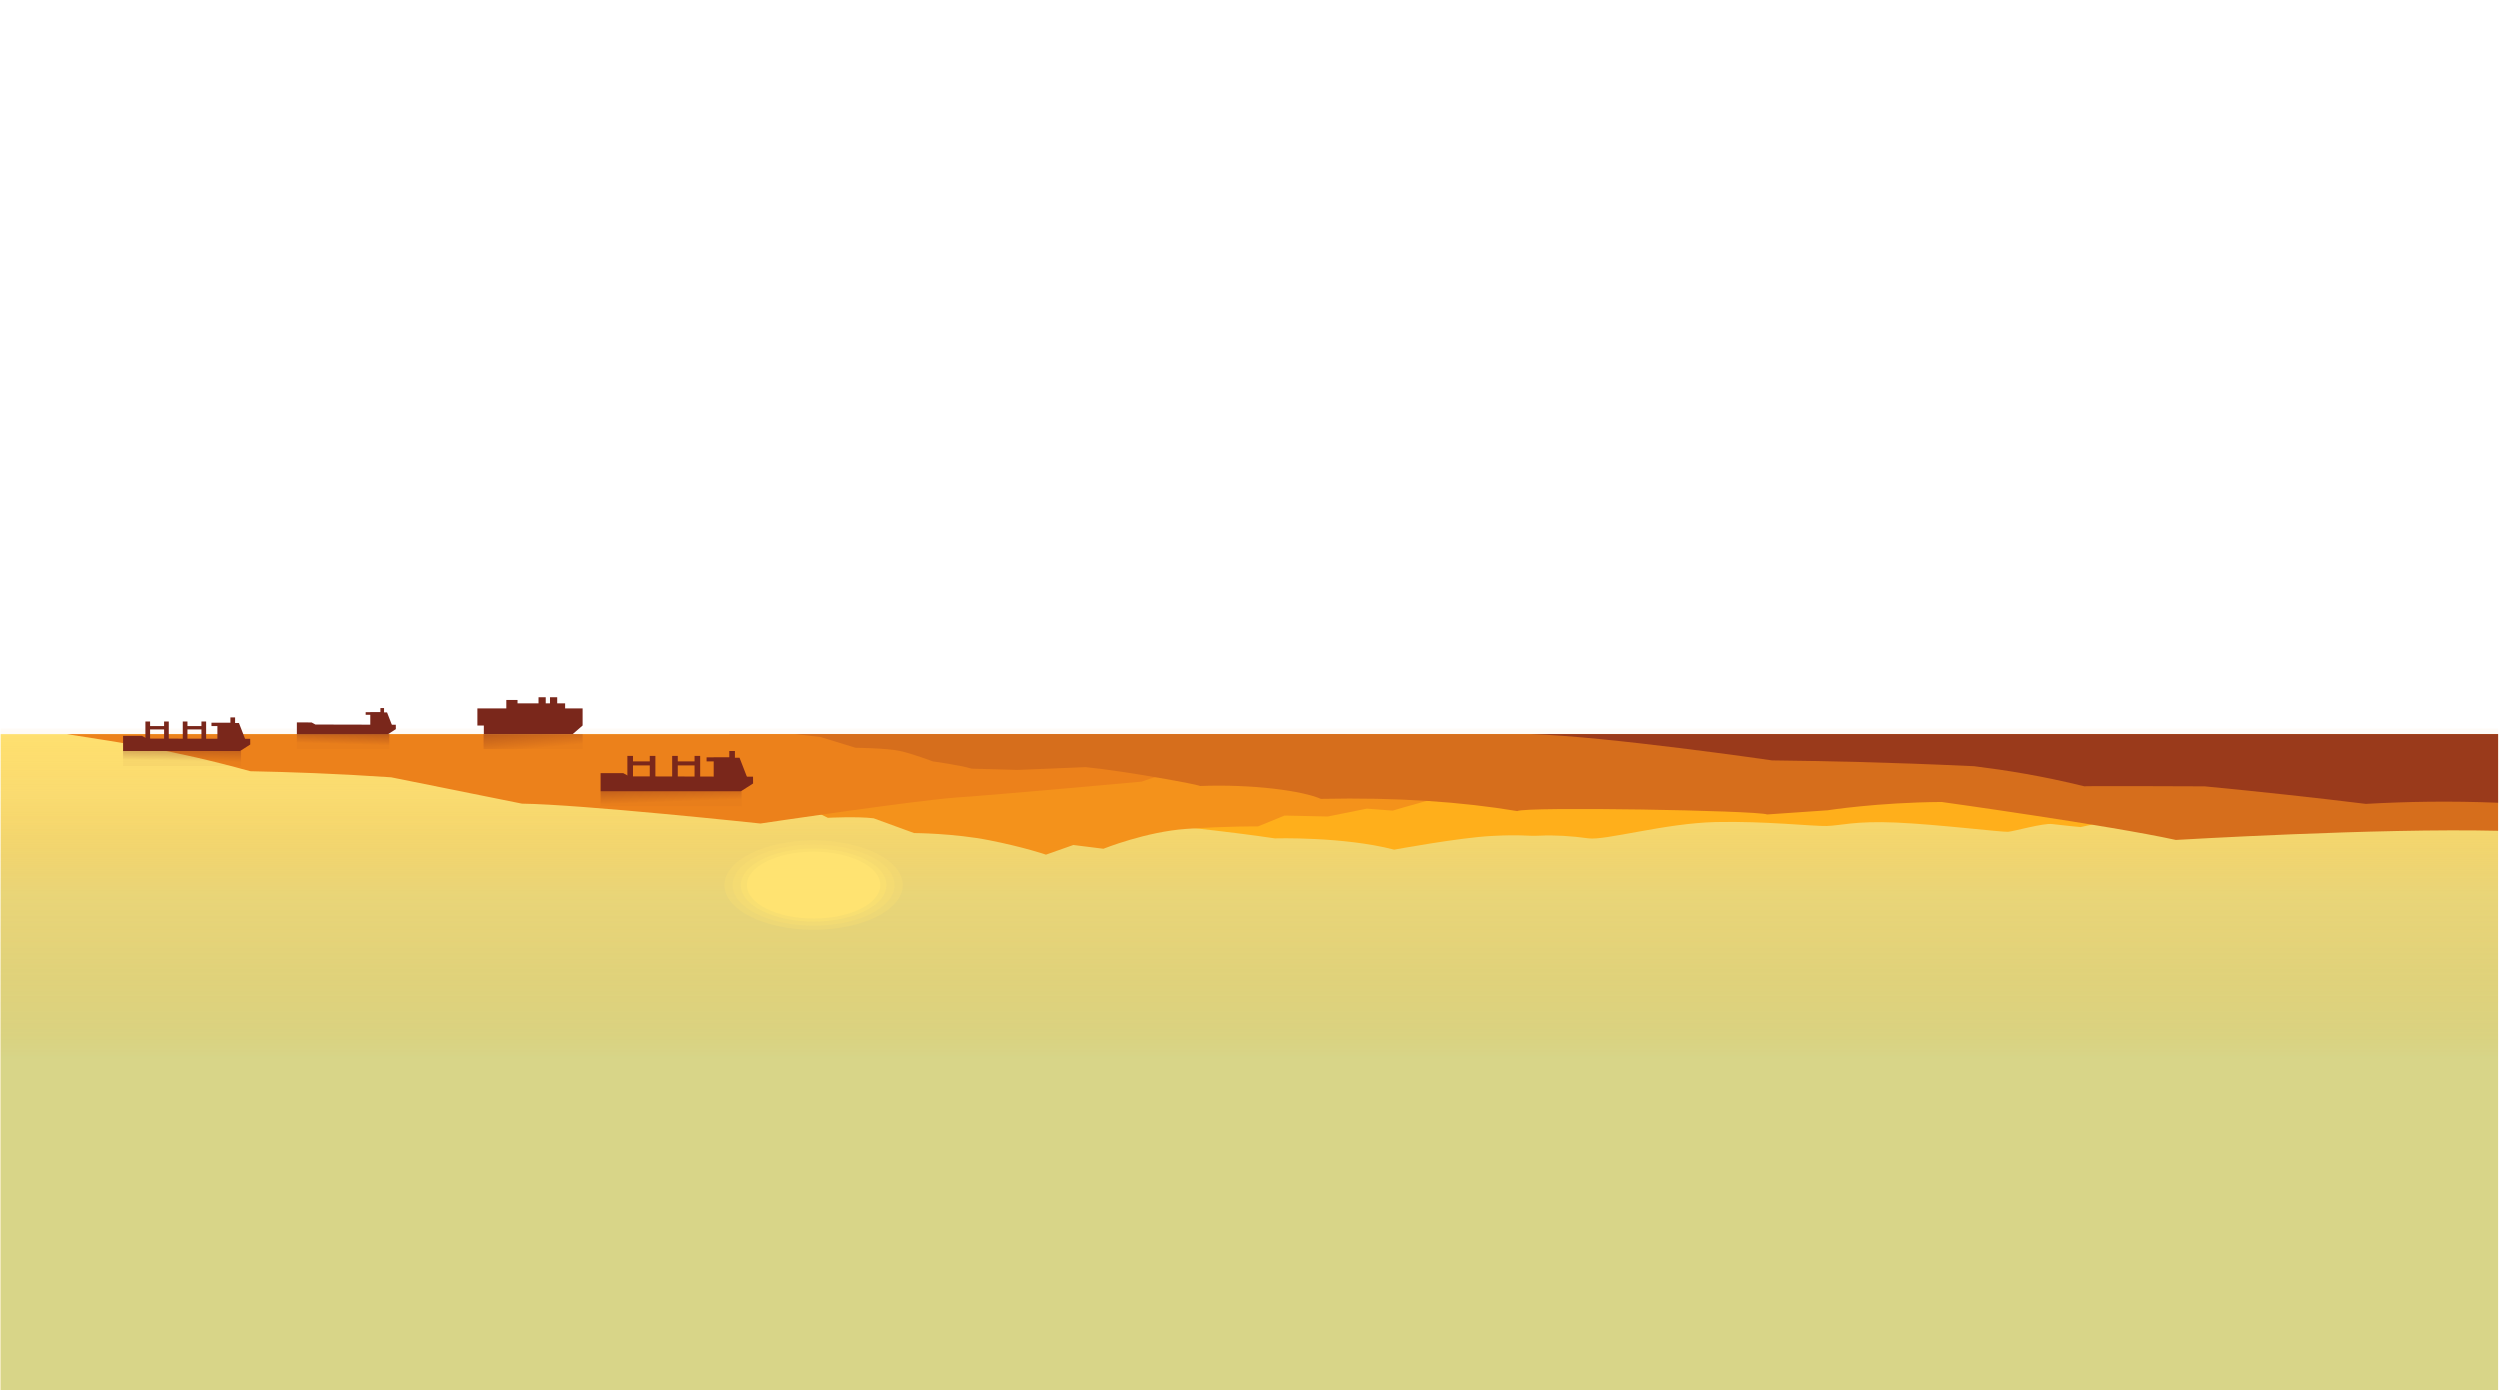 <?xml version="1.0" encoding="UTF-8" standalone="no"?><!DOCTYPE svg PUBLIC "-//W3C//DTD SVG 1.1//EN" "http://www.w3.org/Graphics/SVG/1.1/DTD/svg11.dtd"><svg width="100%" height="100%" viewBox="0 0 971 540" version="1.1" xmlns="http://www.w3.org/2000/svg" xmlns:xlink="http://www.w3.org/1999/xlink" xml:space="preserve" xmlns:serif="http://www.serif.com/" style="fill-rule:evenodd;clip-rule:evenodd;stroke-linejoin:round;stroke-miterlimit:2;"><rect id="sea" x="0.249" y="0" width="970" height="540" style="fill:none;"/><clipPath id="_clip1"><rect x="0.249" y="0" width="970" height="540"/></clipPath><g clip-path="url(#_clip1)"><g><g><rect x="0.249" y="285.135" width="970" height="255.095" style="fill:url(#_Linear2);"/><rect x="0.249" y="282.968" width="970" height="257.261" style="fill:url(#_Linear3);"/></g><g><path d="M387.878,314.39c-0,0 71.503,5.847 107.262,11.236c0,0 26.541,-0.771 46.355,4.381c0,-0 25.201,-4.657 37.756,-5.314c12.555,-0.657 13.342,0.153 18.902,-0.121c5.561,-0.274 12.378,0.133 18.803,1.04c6.425,0.906 29.937,-5.901 49.395,-6.325c19.458,-0.425 37.743,1.681 43.178,1.527c5.435,-0.154 10.83,-2.019 26.807,-1.336c15.977,0.682 41.262,3.765 43.58,3.592c2.317,-0.173 13.729,-3.452 17.158,-2.999c3.429,0.452 11.013,1.165 11.013,1.165c-0,-0 20.931,-4.888 52.591,-8.105l2.517,-27.996l-482.263,-0l6.946,29.255Z" style="fill:#ffaf1b;"/><path d="M283.359,305.981c0,-0 19.248,1.765 38.18,11.654c-0,-0 11.507,-0.588 17.784,0.194c-0,0 13.446,4.885 15.708,5.73c0,-0 15.539,0.083 29.213,2.794c13.674,2.711 22.013,5.593 22.013,5.593l10.63,-3.749l11.691,1.459c0,0 16.56,-6.636 32.164,-7.714c15.603,-1.078 27.893,-0.977 27.893,-0.977l10.295,-4.204c0,-0 10.491,0.223 16.77,0.367l15.189,-3.053l9.996,0.772c0,-0 90.086,-27.161 151.564,-29.712l-409.09,-0l0,20.846Z" style="fill:#f4921b;"/><path d="M25.969,285.135l497.463,-0c0,-0 -67.604,13.444 -79.999,18.445c-0,-0 -55.245,5.038 -71.365,6.126c-16.119,1.088 -76.709,10.146 -76.709,10.146c-0,-0 -69.687,-7.436 -92.597,-7.711l-50.858,-10.241c-21.857,-1.475 -38.841,-2.025 -54.691,-2.36c-30.679,-8.49 -50.223,-11.055 -71.244,-14.405Z" style="fill:#ec811b;"/><path d="M970.249,285.135l-661.438,-0l9.721,1.085l13.751,4.208c0,0 12.155,0.149 17.105,1.211c4.951,1.062 12.915,4.083 12.915,4.083c-0,0 10.542,1.456 15.123,2.824l17.892,0.489l26.303,-1.079c14.57,1.353 47.019,7.314 44.198,7.334c20.96,-0.812 40.226,1.908 47.196,4.988c29.853,-0.636 54.82,1.176 76.281,4.744c3.204,-1.798 93.013,-0.266 97.074,1.31l23.543,-1.625c0,0 19.267,-3.038 44.196,-3.222c0,-0 64.823,9.023 91,14.749c-0,-0 78.805,-4.681 125.14,-3.555l0,-37.544Z" style="fill:#d66e1c;"/><path d="M970.249,311.788c-18.853,-0.755 -35.644,-0.438 -51.359,0.439c-20.386,-2.505 -41.289,-4.76 -62.609,-6.812c-0,0 -47.444,-0.209 -46.653,0c-16.659,-4.092 -30.208,-6.237 -42.856,-7.82c-35.357,-1.626 -57.252,-1.972 -78.52,-2.259c0,0 -64.794,-9.422 -93.75,-10.201l375.747,-0l0,26.653Z" style="fill:#9a3a1b;"/></g><g><ellipse cx="316.005" cy="343.768" rx="34.63" ry="17.359" style="fill:#ffe371;fill-opacity:0.27;"/><ellipse cx="316.005" cy="343.768" rx="31.463" ry="15.771" style="fill:#ffe371;fill-opacity:0.27;"/><ellipse cx="316.005" cy="343.768" rx="28.295" ry="14.183" style="fill:#ffe371;fill-opacity:0.44;"/><ellipse cx="316.005" cy="343.768" rx="25.907" ry="12.986" style="fill:#ffe371;"/></g><g><g><path d="M97.175,286.953l0.022,2.21l-3.938,2.526l-45.454,-0l-0,-5.889l7.353,0.017l1.905,1.04l40.112,0.096Z" style="fill:#7a271b;"/><path d="M92.806,280.82l3.116,8.031l-11.485,-0l0,-8.031l8.369,-0Z" style="fill:#7a271b;"/><rect x="78.24" y="280.229" width="1.819" height="8.031" style="fill:#7a271b;"/><rect x="89.49" y="278.641" width="1.819" height="8.031" style="fill:#7a271b;"/><rect x="63.732" y="280.229" width="1.819" height="8.031" style="fill:#7a271b;"/><rect x="70.986" y="280.229" width="1.819" height="8.031" style="fill:#7a271b;"/><rect x="56.478" y="280.229" width="1.819" height="8.031" style="fill:#7a271b;"/><path d="M79.617,283.31l-8.046,-0l-0,-1.306l8.046,0l-0,1.306Z" style="fill:#7a271b;"/><path d="M90.18,282.004l-8.046,0l-0,-1.305l8.046,-0l-0,1.305Z" style="fill:#7a271b;"/><path d="M65.109,283.31l-8.046,-0l0,-1.306l8.046,0l-0,1.306Z" style="fill:#7a271b;"/></g><rect x="47.805" y="291.689" width="45.816" height="5.813" style="fill:url(#_Linear4);"/></g><g><g><path d="M153.732,281.479l0.017,1.72l-3.066,1.966l-35.381,0l-0,-4.584l5.723,0.014l1.484,0.809l31.223,0.075Z" style="fill:#7a271b;"/><path d="M150.331,276.705l2.425,6.251l-8.94,0l0,-6.251l6.515,-0Z" style="fill:#7a271b;"/><rect x="147.749" y="275.009" width="1.416" height="6.252" style="fill:#7a271b;"/><path d="M148.286,277.627l-6.262,-0l-0,-1.017l6.262,0l0,1.017Z" style="fill:#7a271b;"/></g><rect x="115.302" y="285.114" width="35.913" height="5.813" style="fill:url(#_Linear5);"/></g><g><g><path d="M292.473,301.656l0.026,2.65l-4.723,3.028l-54.505,0l-0,-7.061l8.817,0.021l2.285,1.246l48.1,0.116Z" style="fill:#7a271b;"/><path d="M287.233,294.301l3.737,9.63l-13.772,0l0,-9.63l10.035,-0Z" style="fill:#7a271b;"/><rect x="269.766" y="293.592" width="2.181" height="9.631" style="fill:#7a271b;"/><rect x="283.257" y="291.689" width="2.181" height="9.631" style="fill:#7a271b;"/><rect x="252.37" y="293.592" width="2.181" height="9.631" style="fill:#7a271b;"/><rect x="261.068" y="293.592" width="2.181" height="9.631" style="fill:#7a271b;"/><rect x="243.671" y="293.592" width="2.181" height="9.631" style="fill:#7a271b;"/><path d="M271.417,297.287l-9.647,-0l-0,-1.566l9.647,0l0,1.566Z" style="fill:#7a271b;"/><path d="M284.084,295.721l-9.648,0l0,-1.565l9.648,-0l-0,1.565Z" style="fill:#7a271b;"/><path d="M254.021,297.287l-9.648,-0l0,-1.566l9.648,0l-0,1.566Z" style="fill:#7a271b;"/></g><rect x="233.271" y="307.287" width="54.757" height="5.813" style="fill:url(#_Linear6);"/></g><g><rect x="187.82" y="285.114" width="38.465" height="5.813" style="fill:url(#_Linear7);"/><g><path d="M187.923,281.786l-2.508,0l-0,-6.655l40.871,-0l-0,6.655l-3.84,3.328l-34.523,0l-0,-3.328Z" style="fill:#7a271b;"/><rect x="196.654" y="271.867" width="4.355" height="5.287" style="fill:#7a271b;"/><rect x="198.831" y="273.18" width="20.662" height="3.036" style="fill:#7a271b;"/><rect x="209.162" y="270.81" width="2.799" height="3.888" style="fill:#7a271b;"/><rect x="213.617" y="270.81" width="2.799" height="3.888" style="fill:#7a271b;"/></g></g></g></g><defs><linearGradient id="_Linear2" x1="0" y1="0" x2="1" y2="0" gradientUnits="userSpaceOnUse" gradientTransform="matrix(5.68617e-15,-93.941,92.862,5.75222e-15,492.807,402.521)"><stop offset="0" style="stop-color:#fbbc23;stop-opacity:1"/><stop offset="1" style="stop-color:#ffe373;stop-opacity:1"/></linearGradient><linearGradient id="_Linear3" x1="0" y1="0" x2="1" y2="0" gradientUnits="userSpaceOnUse" gradientTransform="matrix(-1.09948e-13,-132.957,94.731,-7.83376e-14,485.249,411.599)"><stop offset="0" style="stop-color:#adf2ff;stop-opacity:0.46"/><stop offset="0.48" style="stop-color:#c0d8c2;stop-opacity:0.34"/><stop offset="1" style="stop-color:#f4921b;stop-opacity:0.01"/></linearGradient><linearGradient id="_Linear4" x1="0" y1="0" x2="1" y2="0" gradientUnits="userSpaceOnUse" gradientTransform="matrix(-0.139,7.586,-7.586,-0.139,74.912,288.021)"><stop offset="0" style="stop-color:#7a271b;stop-opacity:0.55"/><stop offset="1" style="stop-color:#7a271b;stop-opacity:0.04"/></linearGradient><linearGradient id="_Linear5" x1="0" y1="0" x2="1" y2="0" gradientUnits="userSpaceOnUse" gradientTransform="matrix(-0.185,6.127,-6.127,-0.185,131.897,282.769)"><stop offset="0" style="stop-color:#7a271b;stop-opacity:0.55"/><stop offset="1" style="stop-color:#7a271b;stop-opacity:0.04"/></linearGradient><linearGradient id="_Linear6" x1="0" y1="0" x2="1" y2="0" gradientUnits="userSpaceOnUse" gradientTransform="matrix(0.303,8.196,-8.196,0.303,253.547,303.405)"><stop offset="0" style="stop-color:#7a271b;stop-opacity:0.55"/><stop offset="1" style="stop-color:#7a271b;stop-opacity:0.04"/></linearGradient><linearGradient id="_Linear7" x1="0" y1="0" x2="1" y2="0" gradientUnits="userSpaceOnUse" gradientTransform="matrix(0.965,10.185,-10.185,0.965,206.296,280.479)"><stop offset="0" style="stop-color:#7a271b;stop-opacity:0.55"/><stop offset="1" style="stop-color:#7a271b;stop-opacity:0.04"/></linearGradient></defs></svg>